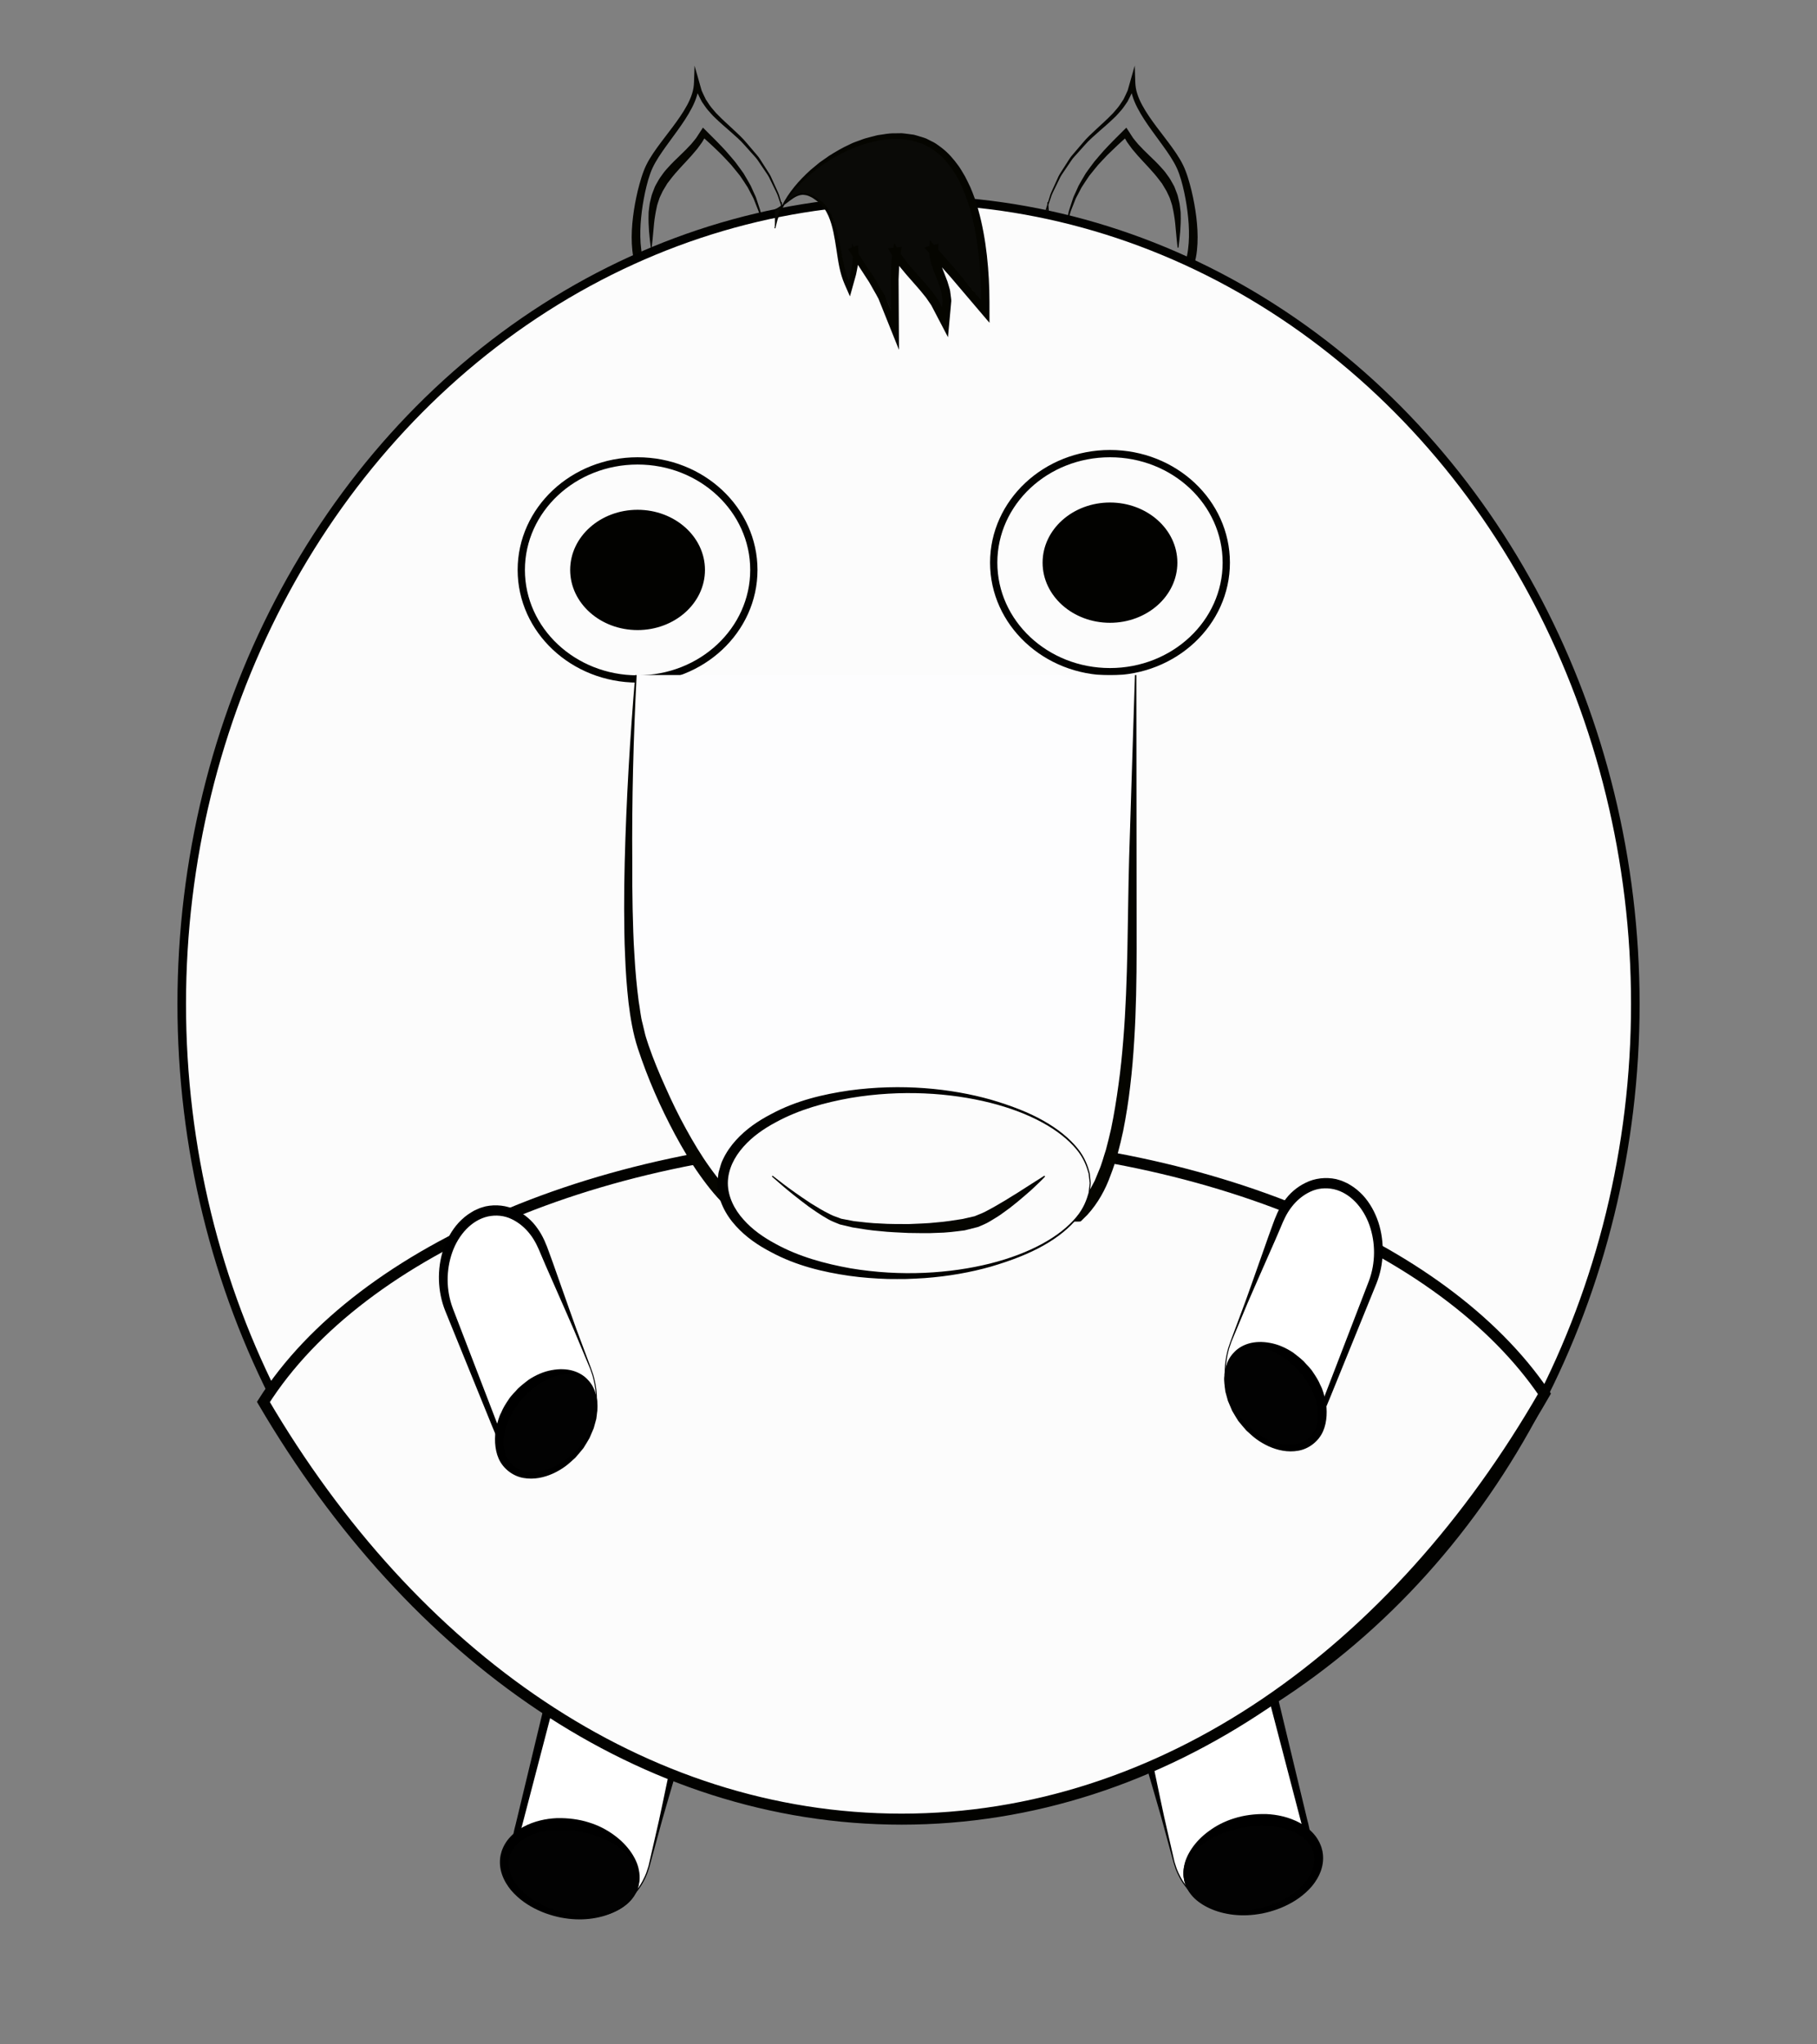 <?xml version="1.0" encoding="utf-8"?>
<!-- Generator: Adobe Illustrator 16.0.0, SVG Export Plug-In . SVG Version: 6.00 Build 0)  -->
<!DOCTYPE svg PUBLIC "-//W3C//DTD SVG 1.1//EN" "http://www.w3.org/Graphics/SVG/1.1/DTD/svg11.dtd">
<svg version="1.1" xmlns="http://www.w3.org/2000/svg" xmlns:xlink="http://www.w3.org/1999/xlink" x="0px" y="0px" width="200px"
	 height="225px" viewBox="0 0 200 225" enable-background="new 0 0 200 225" xml:space="preserve">
<rect x="0" y="0" width="200" height="225" fill="#808080" stroke="none"/>
<g id="Ext">
</g>
<g id="Guides">
</g>
<g id="_x31_2_Col_Grid_1_" display="none" enable-background="new    ">
	<g id="Rectangle_xA0_Image_23_" display="inline" opacity="0.102">
	</g>
	<g id="Rectangle_xA0_Image_21_" display="inline" opacity="0.102">
	</g>
	<g id="Rectangle_xA0_Image_19_" display="inline" opacity="0.102">
	</g>
	<g id="Rectangle_xA0_Image_17_" display="inline" opacity="0.102">
	</g>
	<g id="Rectangle_xA0_Image_15_" display="inline" opacity="0.102">
	</g>
	<g id="Rectangle_xA0_Image_13_" display="inline" opacity="0.102">
	</g>
	<g id="Rectangle_xA0_Image_11_" display="inline" opacity="0.102">
	</g>
	<g id="Rectangle_xA0_Image_9_" display="inline" opacity="0.102">
	</g>
	<g id="Rectangle_xA0_Image_7_" display="inline" opacity="0.102">
	</g>
	<g id="Rectangle_xA0_Image_5_" display="inline" opacity="0.102">
	</g>
	<g id="Rectangle_xA0_Image_3_" display="inline" opacity="0.102">
	</g>
	<g id="Rectangle_xA0_Image_1_" display="inline" opacity="0.102">
	</g>
</g>
<g id="Bg">
</g>
<g id="main">
	<g id="Progress">
	</g>
	<g id="Text">
	</g>
</g>
<g id="pane">
</g>
<g id="browserhead">
	<g>
		<g>
			<path fill="#050500" d="M114.953,23.572l0.652-2.132c0.13-0.349,0.302-0.684,0.451-1.026l0.465-1.024
				c0.17-0.334,0.394-0.636,0.588-0.955l0.605-0.947c0.197-0.32,0.472-0.58,0.703-0.873l0.729-0.857
				c0.482-0.59,1.028-1.075,1.578-1.592c0.549-0.511,1.101-0.999,1.609-1.527c0.271-0.251,0.479-0.547,0.723-0.817
				c0.229-0.28,0.402-0.596,0.609-0.889c0.161-0.319,0.309-0.645,0.457-0.969l0.293-1.031l0.486-1.712l0.059,1.776
				c0.015,0.445,0.073,0.893,0.222,1.327c0.139,0.436,0.329,0.86,0.554,1.27c0.445,0.823,0.998,1.599,1.568,2.365
				c0.572,0.767,1.171,1.521,1.74,2.312c0.564,0.791,1.118,1.625,1.474,2.59c0.168,0.439,0.32,0.943,0.448,1.406
				c0.131,0.473,0.247,0.948,0.346,1.427c0.202,0.958,0.353,1.926,0.441,2.905c0.085,0.98,0.104,1.973-0.004,2.976
				c-0.055,0.501-0.146,1.005-0.303,1.504c-0.144,0.501-0.388,0.991-0.705,1.451l-0.24,0.347l-0.418-0.212l-1.691-0.854l-1.75-0.727
				l-1.801-0.594c-0.615-0.154-1.227-0.323-1.844-0.468c-0.626-0.113-1.248-0.245-1.878-0.345l-1.901-0.244
				c-1.271-0.142-2.553-0.236-3.839-0.308l-0.255-0.014l0.006-0.228c0.037-1.546,0.084-3.09,0.153-4.629h0.1
				c0.103,1.538,0.185,3.071,0.255,4.604l-0.249-0.241c1.295-0.01,2.593,0.005,3.894,0.067c0.648,0.04,1.297,0.116,1.947,0.174
				c0.648,0.079,1.293,0.19,1.941,0.284c0.643,0.126,1.283,0.277,1.926,0.416c0.632,0.179,1.262,0.375,1.889,0.575l1.833,0.739
				l1.765,0.889l-0.658,0.136c0.229-0.332,0.434-0.703,0.561-1.127c0.138-0.417,0.227-0.863,0.283-1.316
				c0.121-0.908,0.129-1.85,0.07-2.788c-0.061-0.938-0.183-1.879-0.354-2.809c-0.084-0.466-0.185-0.928-0.3-1.386
				c-0.117-0.467-0.234-0.888-0.4-1.352c-0.293-0.853-0.793-1.654-1.33-2.436c-0.539-0.782-1.123-1.547-1.686-2.335
				c-0.563-0.787-1.116-1.595-1.57-2.474c-0.229-0.438-0.427-0.899-0.57-1.383c-0.153-0.482-0.215-0.996-0.219-1.513l0.545,0.064
				l-0.338,1.107c-0.166,0.349-0.334,0.698-0.514,1.037c-0.225,0.312-0.426,0.644-0.674,0.933c-0.26,0.276-0.493,0.584-0.775,0.833
				c-0.537,0.529-1.113,1.012-1.664,1.499c-0.545,0.485-1.129,0.98-1.601,1.53l-0.737,0.824c-0.236,0.283-0.516,0.533-0.716,0.843
				l-0.62,0.916c-0.199,0.31-0.43,0.603-0.604,0.926l-0.482,0.994c-0.156,0.334-0.335,0.658-0.473,1.002l-0.71,2.114L114.953,23.572
				z"/>
		</g>
		<g>
			<path fill="#050500" d="M117.285,24.91l0.328-1.523c0.051-0.254,0.153-0.498,0.229-0.749l0.244-0.75
				c0.076-0.253,0.207-0.481,0.309-0.725l0.324-0.719c0.25-0.462,0.525-0.912,0.791-1.367c0.308-0.426,0.611-0.858,0.934-1.274
				c0.342-0.397,0.674-0.807,1.025-1.195c0.711-0.771,1.445-1.513,2.188-2.243l0.322-0.316l0.269,0.414l0.469,0.723
				c0.184,0.225,0.357,0.454,0.549,0.673c0.394,0.433,0.812,0.848,1.248,1.264c0.437,0.416,0.879,0.841,1.295,1.308
				c0.209,0.233,0.423,0.461,0.6,0.728l0.279,0.387c0.137,0.184,0.166,0.276,0.254,0.42c0.145,0.272,0.312,0.497,0.418,0.832
				c0.107,0.312,0.264,0.621,0.318,0.933c0.064,0.312,0.168,0.619,0.192,0.934c0.03,0.313,0.101,0.625,0.089,0.937
				c0.039,1.248-0.09,2.451-0.242,3.657h-0.1c-0.077-0.604-0.122-1.21-0.182-1.811c-0.049-0.6-0.104-1.195-0.205-1.773
				c-0.037-0.293-0.11-0.572-0.166-0.856c-0.043-0.287-0.162-0.549-0.241-0.822c-0.071-0.282-0.222-0.505-0.325-0.758
				c-0.092-0.239-0.291-0.506-0.432-0.764c-0.072-0.112-0.166-0.3-0.223-0.35l-0.26-0.342c-0.166-0.231-0.361-0.449-0.545-0.675
				c-0.375-0.445-0.79-0.873-1.199-1.318c-0.414-0.442-0.828-0.901-1.222-1.387c-0.192-0.246-0.37-0.509-0.556-0.762l-0.48-0.82
				l0.591,0.098c-0.77,0.691-1.527,1.393-2.257,2.116c-0.361,0.365-0.701,0.748-1.053,1.122c-0.332,0.39-0.641,0.797-0.968,1.192
				c-0.282,0.424-0.575,0.845-0.846,1.279l-0.356,0.681c-0.113,0.229-0.255,0.448-0.344,0.688l-0.281,0.715
				c-0.088,0.242-0.201,0.474-0.269,0.725l-0.417,1.5L117.285,24.91z"/>
		</g>
		<g>
			<g>
				<path fill="#050500" d="M86.305,23.604l-0.71-2.114c-0.138-0.344-0.316-0.668-0.473-1.002l-0.482-0.994
					c-0.175-0.323-0.405-0.616-0.604-0.926l-0.62-0.916c-0.2-0.31-0.479-0.56-0.716-0.843l-0.737-0.824
					c-0.472-0.55-1.056-1.045-1.601-1.53c-0.551-0.487-1.127-0.97-1.664-1.499c-0.282-0.249-0.516-0.557-0.775-0.833
					c-0.248-0.289-0.449-0.621-0.674-0.933c-0.18-0.339-0.348-0.688-0.514-1.037l-0.338-1.107l0.545-0.064
					c-0.004,0.517-0.065,1.03-0.219,1.513c-0.144,0.483-0.341,0.945-0.57,1.383c-0.454,0.879-1.007,1.687-1.57,2.474
					c-0.562,0.788-1.146,1.553-1.686,2.335c-0.537,0.781-1.037,1.583-1.33,2.436c-0.166,0.464-0.283,0.885-0.4,1.352
					c-0.115,0.458-0.216,0.92-0.3,1.386c-0.172,0.93-0.294,1.87-0.354,2.809c-0.059,0.938-0.051,1.88,0.07,2.788
					c0.057,0.453,0.146,0.899,0.283,1.316c0.127,0.424,0.332,0.795,0.561,1.127l-0.658-0.136l1.765-0.889l1.833-0.739
					c0.627-0.2,1.257-0.396,1.889-0.575c0.643-0.139,1.283-0.29,1.926-0.416c0.648-0.094,1.293-0.205,1.941-0.284
					c0.65-0.058,1.299-0.134,1.947-0.174c1.301-0.062,2.599-0.077,3.894-0.067l-0.249,0.241c0.07-1.532,0.152-3.065,0.255-4.604h0.1
					c0.069,1.539,0.116,3.083,0.153,4.629l0.006,0.228l-0.255,0.014c-1.286,0.071-2.567,0.166-3.839,0.308l-1.901,0.244
					c-0.63,0.1-1.252,0.231-1.878,0.345c-0.617,0.145-1.229,0.313-1.844,0.468l-1.801,0.594l-1.75,0.727l-1.691,0.854l-0.418,0.212
					l-0.24-0.347c-0.317-0.46-0.562-0.95-0.705-1.451c-0.157-0.499-0.248-1.003-0.303-1.504c-0.107-1.003-0.089-1.995-0.004-2.976
					c0.089-0.979,0.239-1.947,0.441-2.905c0.099-0.479,0.215-0.954,0.346-1.427c0.128-0.463,0.28-0.967,0.448-1.406
					c0.355-0.965,0.909-1.799,1.474-2.59c0.569-0.791,1.168-1.545,1.74-2.312c0.57-0.767,1.123-1.542,1.568-2.365
					c0.225-0.409,0.415-0.834,0.554-1.27c0.148-0.435,0.207-0.882,0.222-1.327l0.059-1.776l0.486,1.712l0.293,1.031
					c0.148,0.324,0.296,0.649,0.457,0.969c0.207,0.293,0.381,0.608,0.609,0.889c0.243,0.271,0.452,0.566,0.723,0.817
					c0.509,0.528,1.061,1.017,1.609,1.527c0.55,0.517,1.096,1.002,1.578,1.592l0.729,0.857c0.231,0.293,0.506,0.553,0.703,0.873
					l0.605,0.947c0.194,0.319,0.418,0.621,0.588,0.955l0.465,1.024c0.149,0.343,0.321,0.678,0.451,1.026l0.652,2.132L86.305,23.604z
					"/>
			</g>
			<g>
				<path fill="#050500" d="M83.969,24.934l-0.417-1.5c-0.067-0.251-0.181-0.482-0.269-0.725l-0.281-0.715
					c-0.089-0.24-0.23-0.459-0.344-0.688l-0.356-0.681c-0.271-0.435-0.563-0.855-0.846-1.279c-0.327-0.396-0.636-0.803-0.968-1.192
					c-0.352-0.374-0.691-0.757-1.053-1.122c-0.729-0.724-1.487-1.425-2.257-2.116l0.591-0.098l-0.48,0.82
					c-0.186,0.253-0.363,0.516-0.556,0.762c-0.394,0.485-0.808,0.944-1.222,1.387c-0.409,0.445-0.824,0.873-1.199,1.318
					c-0.184,0.226-0.379,0.443-0.545,0.675l-0.26,0.342c-0.057,0.05-0.15,0.237-0.223,0.35c-0.141,0.258-0.34,0.524-0.432,0.764
					c-0.104,0.253-0.254,0.476-0.325,0.758c-0.079,0.273-0.198,0.535-0.241,0.822c-0.056,0.284-0.129,0.563-0.166,0.856
					c-0.102,0.578-0.156,1.174-0.205,1.773c-0.06,0.601-0.104,1.206-0.182,1.811h-0.1c-0.152-1.206-0.281-2.409-0.242-3.657
					c-0.012-0.312,0.059-0.623,0.089-0.937c0.024-0.314,0.128-0.621,0.192-0.934c0.055-0.312,0.211-0.62,0.318-0.933
					c0.106-0.335,0.273-0.56,0.418-0.832c0.088-0.144,0.117-0.236,0.254-0.42l0.279-0.387c0.177-0.267,0.391-0.494,0.6-0.728
					c0.416-0.467,0.858-0.892,1.295-1.308c0.436-0.416,0.854-0.831,1.248-1.264c0.191-0.219,0.365-0.448,0.549-0.673l0.469-0.723
					l0.269-0.414l0.322,0.316c0.743,0.73,1.478,1.473,2.188,2.243c0.352,0.389,0.684,0.798,1.025,1.195
					c0.322,0.416,0.626,0.849,0.934,1.274c0.266,0.455,0.541,0.905,0.791,1.367l0.324,0.719c0.102,0.243,0.232,0.472,0.309,0.725
					l0.244,0.75c0.075,0.251,0.178,0.495,0.229,0.749l0.328,1.523L83.969,24.934z"/>
			</g>
		</g>
	</g>
	<g>
		<g>
			<g>
				<path fill="#FFFFFF" d="M71.458,205.322c-1.008,4.019-5.08,6.458-9.099,5.451l0,0c-4.019-1.007-6.458-5.08-5.451-9.099
					l3.647-14.55c1.007-4.019,5.08-6.458,9.098-5.451l0,0c4.02,1.007,6.459,5.08,5.451,9.099L71.458,205.322z"/>
				<path d="M71.518,205.339c0,0-0.078,0.292-0.262,0.828c-0.207,0.531-0.559,1.302-1.233,2.127
					c-0.674,0.814-1.675,1.688-3.054,2.26c-1.365,0.576-3.123,0.798-4.92,0.31c-1.78-0.457-3.573-1.691-4.651-3.562
					c-0.545-0.926-0.901-2.002-1.009-3.132c-0.135-1.118,0.082-2.337,0.374-3.399c1.056-4.394,2.183-9.079,3.31-13.766
					c0.105-0.342,0.155-0.583,0.276-0.9c0.126-0.305,0.237-0.627,0.397-0.901c0.279-0.582,0.666-1.104,1.078-1.598
					c0.84-0.978,1.931-1.722,3.113-2.202c1.184-0.484,2.485-0.647,3.736-0.526c0.316,0.016,0.622,0.089,0.93,0.146
					c0.379,0.068,0.581,0.16,0.879,0.238c0.283,0.095,0.595,0.233,0.887,0.354c0.27,0.148,0.551,0.279,0.809,0.446
					c2.064,1.329,3.438,3.534,3.664,5.767c0.135,1.108,0.013,2.217-0.26,3.202c-0.251,0.941-0.531,1.842-0.78,2.711
					c-1.005,3.475-1.886,6.359-2.415,8.4C71.834,204.175,71.518,205.339,71.518,205.339z M71.398,205.306
					c0,0,0.27-1.173,0.742-3.229c0.495-2.05,1.079-5.008,1.832-8.546c0.189-0.884,0.367-1.81,0.591-2.759
					c0.206-0.902,0.261-1.836,0.104-2.781c-0.295-1.878-1.42-3.739-3.183-4.834c-0.216-0.142-0.45-0.254-0.675-0.385
					c-0.234-0.095-0.441-0.201-0.7-0.293c-0.255-0.072-0.59-0.202-0.782-0.228c-0.26-0.049-0.519-0.119-0.785-0.133
					c-1.056-0.112-2.162-0.014-3.186,0.379c-2.066,0.742-3.746,2.56-4.318,4.748c-1.217,4.664-2.435,9.327-3.576,13.699
					c-0.322,1.106-0.514,2.11-0.419,3.167c0.081,1.036,0.386,2.03,0.852,2.909c0.935,1.772,2.563,3.002,4.257,3.505
					c1.687,0.532,3.402,0.381,4.749-0.144c1.369-0.505,2.37-1.361,3.024-2.169c0.664-0.811,1.01-1.57,1.211-2.086
					C71.319,205.597,71.398,205.306,71.398,205.306z"/>
			</g>
			<g>
				
					<ellipse transform="matrix(0.979 0.206 -0.206 0.979 43.755 -8.546)" fill="#020202" cx="62.919" cy="205.868" rx="7.5" ry="5"/>
				<path d="M70.319,207.428c0,0-0.044,0.151-0.125,0.431c-0.101,0.276-0.281,0.685-0.633,1.107
					c-0.681,0.867-2.075,1.759-3.948,2.108c-0.932,0.184-1.975,0.224-3.06,0.097c-0.272-0.043-0.538-0.069-0.829-0.128
					c-0.268-0.065-0.532-0.109-0.812-0.195c-0.564-0.162-1.123-0.349-1.666-0.609c-1.094-0.496-2.152-1.218-3.001-2.211
					c-0.821-1-1.438-2.339-1.144-3.844l0.119-0.449c0.051-0.159,0.139-0.345,0.212-0.515c0.168-0.327,0.353-0.621,0.586-0.885
					c0.453-0.531,1.005-0.952,1.591-1.274c1.18-0.632,2.469-0.909,3.7-0.961c1.228-0.025,2.442,0.134,3.479,0.465
					c1.107,0.334,2.035,0.835,2.824,1.418c1.586,1.152,2.461,2.621,2.686,3.714c0.125,0.545,0.123,0.986,0.093,1.281
					C70.345,207.27,70.319,207.428,70.319,207.428z M70.198,207.398c0,0,0.015-0.149,0.045-0.433
					c0.007-0.281,0.005-0.706-0.169-1.207c-0.154-0.503-0.473-1.074-0.977-1.603c-0.496-0.533-1.153-1.038-1.94-1.451
					c-0.78-0.409-1.708-0.747-2.655-0.977c-1.016-0.234-2.051-0.386-3.146-0.332c-1.086,0.014-2.203,0.239-3.206,0.706
					c-0.995,0.505-1.815,1.232-2.091,2.359c-0.227,0.968,0.16,2.15,0.854,3.027c0.706,0.894,1.646,1.601,2.647,2.1
					c0.495,0.262,1.02,0.456,1.521,0.624c0.533,0.169,1.051,0.287,1.555,0.386c1.022,0.187,2.016,0.206,2.922,0.114
					c0.908-0.092,1.725-0.331,2.393-0.659c0.675-0.316,1.187-0.745,1.514-1.167c0.342-0.414,0.512-0.797,0.609-1.063
					C70.156,207.544,70.198,207.398,70.198,207.398z"/>
			</g>
		</g>
		<g>
			<g>
				<path fill="#FFFFFF" d="M129.206,204.875c1.008,4.019,5.08,6.458,9.099,5.451l0,0c4.019-1.007,6.458-5.08,5.451-9.099
					l-3.647-14.55c-1.007-4.019-5.08-6.458-9.098-5.451l0,0c-4.02,1.007-6.459,5.08-5.451,9.099L129.206,204.875z"/>
				<path d="M129.266,204.858c0,0,0.079,0.291,0.262,0.822c0.201,0.516,0.547,1.275,1.211,2.086
					c0.654,0.808,1.655,1.664,3.024,2.169c1.347,0.524,3.062,0.676,4.749,0.144c1.693-0.503,3.322-1.732,4.257-3.505
					c0.466-0.879,0.771-1.873,0.852-2.909c0.095-1.057-0.097-2.061-0.419-3.167c-1.142-4.372-2.359-9.035-3.576-13.699
					c-0.572-2.188-2.252-4.006-4.318-4.748c-1.023-0.393-2.13-0.491-3.186-0.379c-0.267,0.014-0.525,0.084-0.785,0.133
					c-0.192,0.025-0.527,0.155-0.782,0.228c-0.259,0.092-0.466,0.198-0.7,0.293c-0.225,0.131-0.459,0.243-0.675,0.385
					c-1.763,1.095-2.888,2.956-3.183,4.834c-0.156,0.945-0.102,1.879,0.104,2.781c0.224,0.949,0.401,1.875,0.591,2.759
					c0.753,3.538,1.337,6.496,1.832,8.546C128.996,203.686,129.266,204.858,129.266,204.858z M129.146,204.892
					c0,0-0.316-1.164-0.869-3.199c-0.529-2.041-1.41-4.926-2.415-8.4c-0.249-0.869-0.529-1.77-0.78-2.711
					c-0.272-0.985-0.395-2.094-0.26-3.202c0.227-2.232,1.6-4.438,3.664-5.767c0.258-0.167,0.539-0.298,0.809-0.446
					c0.292-0.12,0.604-0.259,0.887-0.354c0.298-0.078,0.5-0.17,0.879-0.238c0.308-0.057,0.613-0.13,0.93-0.146
					c1.251-0.121,2.553,0.042,3.736,0.526c1.183,0.48,2.273,1.225,3.113,2.202c0.412,0.493,0.799,1.016,1.078,1.598
					c0.16,0.274,0.271,0.597,0.397,0.901c0.121,0.317,0.171,0.559,0.276,0.9c1.127,4.687,2.254,9.372,3.31,13.766
					c0.292,1.062,0.509,2.281,0.374,3.399c-0.107,1.13-0.464,2.206-1.009,3.132c-1.078,1.871-2.871,3.105-4.651,3.562
					c-1.797,0.488-3.555,0.267-4.92-0.31c-1.379-0.571-2.38-1.445-3.054-2.26c-0.675-0.825-1.026-1.596-1.233-2.127
					C129.225,205.184,129.146,204.892,129.146,204.892z"/>
			</g>
			<g>
				
					<ellipse transform="matrix(-0.979 0.206 -0.206 -0.979 314.849 378.063)" fill="#020202" cx="137.745" cy="205.421" rx="7.5" ry="5"/>
				<path d="M130.466,206.951c0,0,0.042,0.146,0.124,0.425c0.098,0.267,0.268,0.649,0.609,1.063
					c0.327,0.422,0.839,0.851,1.514,1.167c0.668,0.328,1.484,0.567,2.393,0.659c0.906,0.092,1.899,0.072,2.922-0.114
					c0.504-0.099,1.021-0.217,1.555-0.386c0.502-0.168,1.026-0.362,1.521-0.624c1.001-0.499,1.941-1.206,2.647-2.1
					c0.694-0.877,1.081-2.06,0.854-3.027c-0.275-1.127-1.096-1.854-2.091-2.359c-1.003-0.467-2.12-0.692-3.206-0.706
					c-1.096-0.054-2.131,0.098-3.146,0.332c-0.947,0.229-1.875,0.567-2.655,0.977c-0.787,0.413-1.444,0.918-1.94,1.451
					c-0.504,0.528-0.822,1.1-0.977,1.603c-0.174,0.501-0.176,0.926-0.169,1.207C130.451,206.802,130.466,206.951,130.466,206.951z
					 M130.345,206.98c0,0-0.025-0.158-0.072-0.45c-0.03-0.295-0.032-0.736,0.093-1.281c0.225-1.093,1.1-2.562,2.686-3.714
					c0.789-0.583,1.717-1.084,2.824-1.418c1.037-0.331,2.252-0.49,3.479-0.465c1.231,0.052,2.521,0.329,3.7,0.961
					c0.586,0.322,1.138,0.743,1.591,1.274c0.233,0.264,0.418,0.558,0.586,0.885c0.073,0.17,0.161,0.355,0.212,0.515l0.119,0.449
					c0.294,1.505-0.322,2.844-1.144,3.844c-0.849,0.993-1.907,1.715-3.001,2.211c-0.543,0.261-1.102,0.447-1.666,0.609
					c-0.28,0.086-0.545,0.13-0.812,0.195c-0.291,0.059-0.557,0.085-0.829,0.128c-1.085,0.127-2.128,0.087-3.06-0.097
					c-1.873-0.35-3.268-1.241-3.948-2.108c-0.352-0.423-0.532-0.831-0.633-1.107C130.389,207.132,130.345,206.98,130.345,206.98z"/>
			</g>
		</g>
	</g>
	
		<ellipse fill="#FCFCFC" stroke="#020200" stroke-width="0.943" stroke-miterlimit="10" cx="100.002" cy="110.508" rx="79.999" ry="88.508"/>
	<g>
		<path fill="#0A0A07" d="M85.297,25.125c0.888-5.64,10.397-11.845,16.339-9.341c5.64,2.376,6.484,12.285,6.44,17.466
			c-1.796-2.373-3.795-4.337-5.645-6.582c-0.538,2.901,1.912,4.543,1.329,7.462c-1.159-2.658-3.966-4.466-5.285-7.154
			c-0.523,2.111-0.314,5.109-0.294,7.584c-0.992-3.008-2.78-4.878-4.321-7.468c0.242,1.422-0.06,2.785-0.409,3.989
			c-1.16-2.357-0.863-6.985-2.994-8.826c-2.646-2.286-3.331,0.019-5.16,0.846"/>
		<path fill="#050500" d="M85.248,25.113c0.1-0.409,0.151-0.828,0.29-1.229c0.166-0.39,0.276-0.818,0.495-1.184
			c0.384-0.761,0.863-1.473,1.4-2.135c0.537-0.666,1.142-1.271,1.773-1.849l0.988-0.82l1.053-0.74
			c0.726-0.458,1.469-0.897,2.258-1.253c0.382-0.206,0.799-0.333,1.205-0.485c0.403-0.163,0.824-0.276,1.25-0.378l0.635-0.162
			l0.653-0.096c0.435-0.073,0.874-0.123,1.321-0.111l0.668-0.009c0.224,0.01,0.447,0.051,0.671,0.076l0.672,0.088
			c0.22,0.054,0.438,0.127,0.657,0.19c0.238,0.077,0.391,0.107,0.702,0.227l0.562,0.285c0.37,0.153,0.762,0.448,1.148,0.739
			c0.757,0.581,1.329,1.263,1.86,1.994c0.263,0.363,0.469,0.757,0.704,1.136c0.214,0.388,0.39,0.791,0.585,1.188
			c0.351,0.806,0.639,1.632,0.873,2.468c0.47,1.672,0.766,3.372,0.959,5.076c0.192,1.705,0.28,3.414,0.281,5.127l0.002,2.271
			l-1.508-1.772l-2.764-3.251l-2.9-3.271l1.563-0.404c-0.01,0.26-0.025,0.516-0.048,0.773c-0.009,0.129,0.035,0.26,0.049,0.39
			l0.052,0.392c0.062,0.267,0.161,0.54,0.237,0.812l0.336,0.861c0.12,0.313,0.245,0.618,0.361,0.938l0.154,0.516
			c0.046,0.175,0.112,0.337,0.139,0.523l0.074,0.562c0.016,0.188,0.062,0.373,0.049,0.562l-0.104,1.14l-0.257,2.813l-1.379-2.638
			l-0.461-0.88l-0.584-0.849c-0.434-0.553-0.902-1.104-1.396-1.654c-0.5-0.553-0.996-1.132-1.484-1.736l-0.693-0.965l-0.602-1.059
			l1.51-0.162l-0.139,0.871c-0.039,0.294-0.111,0.574-0.127,0.88c-0.026,0.613-0.065,1.222-0.083,1.841l0.022,3.792l0.023,3.954
			l-1.489-3.713l-0.764-1.903c-0.15-0.311-0.339-0.607-0.506-0.912l-0.516-0.911l-1.172-1.803l-1.16-1.87l1.095-0.403l0.073,1.103
			c-0.015,0.362-0.056,0.722-0.085,1.082c-0.057,0.353-0.137,0.696-0.204,1.044c-0.087,0.339-0.187,0.67-0.28,1.005l-0.389,1.395
			l-0.575-1.31c-0.574-1.307-0.721-2.607-0.92-3.875c-0.195-1.264-0.384-2.525-0.868-3.656c-0.129-0.274-0.262-0.553-0.441-0.792
			c-0.162-0.257-0.372-0.463-0.6-0.666c-0.245-0.222-0.488-0.396-0.74-0.556c-0.264-0.141-0.538-0.278-0.826-0.304
			c-0.584-0.103-1.146,0.244-1.647,0.624c-0.507,0.383-1.021,0.805-1.625,1.061l-0.041-0.092c0.577-0.268,1.063-0.691,1.563-1.098
			c0.249-0.204,0.514-0.398,0.81-0.541c0.291-0.15,0.632-0.22,0.96-0.183c0.666,0.065,1.24,0.455,1.73,0.856
			c0.248,0.206,0.494,0.433,0.678,0.701c0.204,0.255,0.355,0.545,0.503,0.833c0.555,1.179,0.786,2.463,1.026,3.723
			c0.244,1.257,0.426,2.549,0.963,3.705l-0.121,0.011c0.084-0.324,0.174-0.648,0.252-0.975c0.058-0.329,0.128-0.658,0.174-0.988
			c0.02-0.333,0.053-0.667,0.062-1l-0.084-0.996l-0.024-0.285l0.152,0.238c0.771,1.214,1.57,2.413,2.387,3.604l0.555,0.933
			c0.18,0.314,0.38,0.617,0.544,0.939l0.851,2.002l-0.152,0.025l-0.059-3.805c0.013-0.635,0.049-1.271,0.072-1.906
			c0.014-0.317,0.088-0.632,0.129-0.947l0.146-0.947l0.036-0.23l0.124,0.214l0.552,0.957l0.653,0.896
			c0.47,0.572,0.955,1.133,1.459,1.682c0.501,0.55,0.988,1.114,1.455,1.7c0.221,0.304,0.43,0.615,0.645,0.923l0.53,0.996
			l-0.179,0.02l0.079-0.939c0.015-0.156-0.032-0.312-0.046-0.468l-0.062-0.468c-0.146-0.614-0.365-1.212-0.615-1.802
			c-0.251-0.592-0.478-1.199-0.637-1.832l-0.071-0.485c-0.016-0.162-0.061-0.323-0.053-0.486l0.071-0.98l0.017-0.225l0.156,0.18
			l2.852,3.261l2.789,3.329l-0.162,0.054c0.011-1.678-0.064-3.356-0.24-5.024c-0.178-1.667-0.455-3.326-0.896-4.943
			c-0.223-0.808-0.494-1.601-0.809-2.375c-0.18-0.378-0.339-0.766-0.533-1.135c-0.216-0.357-0.402-0.734-0.641-1.076
			c-0.475-0.683-1.011-1.336-1.66-1.851c-0.326-0.254-0.643-0.521-1.032-0.694l-0.558-0.296l-0.587-0.191
			c-0.198-0.061-0.395-0.133-0.595-0.186l-0.619-0.092c-0.206-0.026-0.411-0.069-0.619-0.083l-0.625-0.001
			c-0.418-0.021-0.834,0.02-1.248,0.082l-0.621,0.077l-0.611,0.145c-0.408,0.09-0.814,0.19-1.205,0.341
			c-0.396,0.138-0.798,0.257-1.175,0.442c-0.774,0.318-1.511,0.722-2.233,1.145l-1.051,0.688l-0.993,0.77
			c-0.636,0.545-1.249,1.117-1.797,1.752c-0.548,0.632-1.04,1.312-1.442,2.047c-0.228,0.353-0.342,0.758-0.52,1.134
			c-0.15,0.388-0.218,0.81-0.33,1.213L85.248,25.113z"/>
	</g>
	<g>
		<g>
			<ellipse fill="none" stroke="#020200" stroke-width="0.8" stroke-miterlimit="10" cx="70.178" cy="62.726" rx="12.8" ry="12"/>
			
				<ellipse fill="#020200" stroke="#020200" stroke-width="0.438" stroke-miterlimit="10" cx="70.178" cy="62.726" rx="7.199" ry="6.4"/>
		</g>
		<g>
			<ellipse fill="none" stroke="#020200" stroke-width="0.8" stroke-miterlimit="10" cx="122.178" cy="61.925" rx="12.8" ry="12"/>
			
				<ellipse fill="#020200" stroke="#020200" stroke-width="0.438" stroke-miterlimit="10" cx="122.178" cy="61.925" rx="7.199" ry="6.4"/>
		</g>
	</g>
	<path fill="#FCFCFC" stroke="#020200" stroke-width="1.213" stroke-miterlimit="10" d="M170,153.403
		c-11.093-16.396-38.332-27.993-70.201-27.993c-32.451,0-60.113,12.02-70.806,28.889c16.397,27.968,41.767,45.914,70.245,45.914
		C128.02,200.213,153.622,181.881,170,153.403z"/>
	<g>
		<g>
			<path fill="#FDFDFE" d="M70,74.296c0,0-2.709,30.374,0,40.001c1.587,5.641,6.989,17.363,12.223,20c4.093,2.062,18.334,0,18.334,0
				c-3.422-0.663,18.172,0.129,18.334,0c5.985-4.771,6.091-22.347,6.11-30.001c0.019-7.5,0-30,0-30"/>
			<path fill="#050500" d="M70.078,74.303c-0.355,6.863-0.537,13.737-0.482,20.593c-0.008,1.714,0.002,3.425,0.038,5.135
				c0.046,1.708,0.082,3.419,0.201,5.116c0.092,1.7,0.249,3.392,0.466,5.057c0.148,0.816,0.209,1.678,0.428,2.454l0.283,1.186
				c0.089,0.357,0.252,0.804,0.375,1.201c0.529,1.544,1.188,3.126,1.881,4.653c0.682,1.541,1.42,3.06,2.232,4.53
				c0.809,1.47,1.667,2.915,2.633,4.255c0.961,1.338,2.006,2.62,3.18,3.618c0.585,0.479,1.211,0.932,1.809,1.142
				c0.434,0.191,0.743,0.226,1.06,0.295c0.284,0.086,0.755,0.111,1.124,0.172c1.594,0.175,3.275,0.176,4.95,0.126
				c3.355-0.108,6.765-0.486,10.101-0.923l-0.065,2.759c-0.161-0.041-0.212-0.027-0.573-0.161l-0.074-0.031
				c-0.072-0.034-0.145-0.076-0.213-0.122c-0.068-0.047-0.134-0.099-0.193-0.154c0.053,0.098-0.529-0.553-0.44-1.071
				c0.067-0.61,0.199-0.662,0.312-0.844c0.134-0.166,0.312-0.305,0.483-0.39c0.104-0.05,0.149-0.064,0.23-0.092l0.109-0.032
				l0.047-0.01l0.092-0.019l0.145-0.022c0.316-0.039,0.525-0.044,0.758-0.055l1.305-0.021l2.539,0.022l5.041,0.117l5.027,0.146
				l2.505,0.068l1.222,0.021l0.118-0.001c0.028-0.001,0.012-0.001-0.013,0.002c0.059-0.003-0.064-0.006-0.294,0.072
				c-0.079-0.026-0.521,0.354-0.427,0.275l0.029-0.027l0.225-0.219l0.45-0.438c0.134-0.145,0.338-0.296,0.413-0.435l0.281-0.415
				c0.188-0.281,0.4-0.512,0.569-0.882l0.54-1.015l0.447-1.091c0.324-0.713,0.509-1.51,0.768-2.265
				c0.207-0.78,0.406-1.566,0.582-2.36c0.334-1.598,0.59-3.219,0.814-4.853c0.229-1.633,0.396-3.281,0.527-4.936
				c0.539-6.611,0.455-13.334,0.643-20.034l0.638-20.106h0.156l0.02,20.107l0.009,10.054c-0.004,3.352-0.052,6.706-0.264,10.055
				c-0.102,1.674-0.238,3.347-0.44,5.014c-0.187,1.668-0.456,3.326-0.782,4.974c-0.355,1.642-0.764,3.279-1.381,4.849
				c-0.559,1.578-1.41,3.105-2.551,4.354l-0.447,0.441l-0.224,0.221l-0.028,0.027c-0.016,0.029-0.121,0.054-0.117,0.049
				l-0.088,0.005l-0.161,0.004l-1.261-0.012l-2.514-0.053l-5.025-0.111l-5.023-0.083l-2.511-0.005l-1.251,0.028
				c-0.207,0.01-0.416,0.02-0.611,0.045c-0.048,0.006-0.1,0.016-0.128,0.024l-0.016,0.004c0.034-0.024,0.038-0.012,0.063-0.106
				c-0.033-0.141-0.05-0.092-0.043-0.105c-0.006-0.004-0.007-0.002,0.008,0.002c0.068,0.027,0.178,0.049,0.273,0.068l0.889,0.186
				l-0.896,0.12c-3.412,0.459-6.839,0.79-10.283,0.885c-1.721,0.038-3.448,0.029-5.168-0.171c-0.844-0.114-1.748-0.248-2.54-0.576
				c-0.827-0.312-1.534-0.847-2.201-1.398c-1.315-1.138-2.397-2.5-3.394-3.905c-0.998-1.407-1.869-2.898-2.688-4.412
				c-1.628-3.035-3.013-6.196-4.093-9.474c-0.539-1.636-0.822-3.356-1.031-5.061c-0.191-1.712-0.316-3.429-0.377-5.147
				c-0.087-1.719-0.09-3.438-0.104-5.157c-0.002-1.72,0.017-3.438,0.062-5.156c0.173-6.874,0.581-13.738,1.161-20.588L70.078,74.303
				z"/>
		</g>
		<g>
			<ellipse fill="#FCFCFC" cx="100" cy="130.213" rx="20" ry="10"/>
			<path fill="#020200" d="M120.058,130.219c0,0-0.022,0.378-0.108,1.082c-0.182,0.694-0.502,1.734-1.367,2.775
				c-0.846,1.042-2.113,2.098-3.736,3.008c-1.62,0.919-3.588,1.676-5.785,2.32c-2.203,0.628-4.662,1.067-7.289,1.262
				c-0.662,0.031-1.314,0.085-2.012,0.099c-0.67-0.001-1.34,0.018-2.031-0.001c-1.401-0.047-2.822-0.146-4.256-0.349
				c-2.861-0.414-5.84-1.114-8.603-2.608c-1.385-0.719-2.735-1.62-3.86-2.862c-1.117-1.212-2.031-2.877-2.047-4.731l0.009-0.139
				l0.004-0.035l0.009-0.071L79,129.827l0.031-0.282c0.032-0.199,0.019-0.35,0.088-0.59c0.139-0.451,0.252-0.969,0.457-1.351
				c0.376-0.799,0.875-1.503,1.436-2.121c1.125-1.241,2.476-2.143,3.859-2.862c2.762-1.494,5.743-2.187,8.604-2.604
				c5.74-0.783,11.175-0.233,15.586,1.008c2.196,0.644,4.166,1.397,5.785,2.318c1.622,0.91,2.891,1.966,3.736,3.007
				c0.865,1.042,1.184,2.082,1.366,2.769c0.088,0.712,0.11,1.095,0.109,1.095V130.219z M119.942,130.213
				c0,0-0.027-0.374-0.121-1.067c-0.188-0.669-0.509-1.678-1.37-2.688c-0.842-1.011-2.104-2.034-3.717-2.912
				c-1.611-0.882-3.564-1.63-5.76-2.182c-4.385-1.093-9.771-1.463-15.361-0.524c-2.775,0.499-5.645,1.261-8.248,2.692
				c-1.303,0.696-2.549,1.561-3.537,2.681c-0.99,1.113-1.705,2.483-1.713,4.001c0.004,1.495,0.725,2.901,1.714,4.001
				c0.987,1.12,2.233,1.984,3.536,2.68c2.604,1.433,5.473,2.193,8.248,2.693c5.584,0.938,10.979,0.568,15.361-0.524
				c2.195-0.552,4.148-1.3,5.76-2.182c1.613-0.878,2.875-1.901,3.717-2.912c0.861-1.011,1.182-2.021,1.369-2.683
				c0.096-0.699,0.123-1.079,0.122-1.079V130.213z"/>
		</g>
		<g>
			<path fill="#050500" d="M85.039,129.393c0,0,0.41,0.317,1.129,0.872c0.721,0.551,1.773,1.31,3.066,2.16
				c0.657,0.409,1.371,0.847,2.156,1.229c0.381,0.203,0.818,0.317,1.199,0.475c0.461,0.088,0.932,0.177,1.41,0.269
				c0.951,0.109,1.914,0.229,2.935,0.261c1.009,0.073,2.04,0.049,3.067,0.062c1.025-0.054,2.055-0.062,3.054-0.181
				c1.007-0.075,1.973-0.234,2.903-0.382c0.447-0.103,0.888-0.202,1.318-0.301c0.324-0.144,0.855-0.33,1.195-0.515
				c0.723-0.369,1.439-0.793,2.105-1.187c0.648-0.415,1.27-0.764,1.793-1.114c0.533-0.341,0.997-0.637,1.38-0.881
				c0.771-0.488,1.21-0.767,1.21-0.767l0.078,0.094c0,0-0.355,0.387-1.023,1.012c-0.327,0.321-0.738,0.694-1.227,1.104
				c-0.48,0.418-1.036,0.879-1.659,1.361c-0.321,0.232-0.654,0.475-1,0.726c-0.352,0.245-0.767,0.48-1.17,0.731
				c-0.431,0.262-0.771,0.389-1.302,0.617c-0.479,0.122-0.97,0.246-1.469,0.372c-0.994,0.129-2.021,0.269-3.058,0.278
				c-1.038,0.065-2.089,0.015-3.138,0.011c-1.047-0.06-2.094-0.081-3.121-0.202c-1.023-0.076-2.052-0.248-3.027-0.408
				c-0.473-0.111-0.938-0.222-1.395-0.329c-0.48-0.202-0.93-0.354-1.324-0.593c-0.797-0.448-1.494-0.935-2.135-1.389
				c-1.256-0.937-2.265-1.758-2.954-2.353c-0.686-0.598-1.077-0.939-1.077-0.939L85.039,129.393z"/>
		</g>
	</g>
	<g>
		<g>
			<g>
				<path fill="#FFFFFF" d="M65.017,150.643c1.458,3.687,0.334,8.205-2.513,10.096l0,0c-2.846,1.89-6.335,0.433-7.794-3.254
					l-5.283-13.348c-1.46-3.688-0.335-8.206,2.511-10.096l0,0c2.848-1.89,6.337-0.434,7.795,3.253L65.017,150.643z"/>
				<path d="M65.068,150.623c0,0,0.09,0.263,0.256,0.752c0.137,0.504,0.324,1.249,0.371,2.221c0.043,0.969-0.05,2.16-0.438,3.462
					c-0.424,1.272-1.164,2.716-2.556,3.726c-0.675,0.488-1.534,0.885-2.462,0.965c-0.93,0.087-1.916-0.115-2.796-0.58
					c-0.875-0.476-1.63-1.2-2.208-2.058c-0.598-0.86-0.94-1.86-1.333-2.801c-1.561-3.84-3.226-7.935-4.891-12.03
					c-0.852-2.12-0.927-4.586-0.216-6.764c0.365-1.089,0.926-2.123,1.711-2.975c0.404-0.418,0.832-0.796,1.348-1.101l0.339-0.2
					l0.417-0.188c0.28-0.139,0.559-0.19,0.838-0.28c1.138-0.24,2.344-0.101,3.332,0.395c1,0.475,1.819,1.21,2.395,2.05
					c0.594,0.819,0.969,1.779,1.258,2.595c0.316,0.835,0.591,1.653,0.87,2.433c1.112,3.12,2.003,5.735,2.7,7.536
					C64.681,149.589,65.068,150.623,65.068,150.623z M64.965,150.662c0,0-0.425-1.018-1.17-2.8c-0.725-1.79-1.865-4.307-3.189-7.343
					c-0.33-0.76-0.689-1.544-1.029-2.369c-0.343-0.85-0.686-1.611-1.236-2.315c-0.534-0.696-1.228-1.284-2.028-1.663
					c-0.799-0.391-1.727-0.478-2.608-0.288c-1.819,0.411-3.252,2.039-3.93,3.965c-0.676,1.938-0.684,4.145,0.066,6.144
					c1.584,4.113,3.168,8.227,4.654,12.084c0.383,0.972,0.691,1.924,1.225,2.715c0.521,0.8,1.195,1.473,1.971,1.939
					c0.783,0.448,1.666,0.665,2.518,0.617c0.86-0.048,1.64-0.366,2.318-0.818c1.355-0.903,2.129-2.284,2.578-3.522
					c0.431-1.265,0.533-2.449,0.482-3.405c-0.046-0.961-0.232-1.698-0.365-2.191C65.055,150.922,64.965,150.662,64.965,150.662z"/>
			</g>
			<g>
				<path fill="#020202" d="M65.383,153.005c1.045,2.409-0.369,6.004-3.157,8.032c-2.788,2.029-5.896,1.723-6.939-0.686
					c-1.045-2.408,0.37-6.004,3.156-8.032C61.232,150.29,64.339,150.598,65.383,153.005z"/>
				<path d="M65.436,152.989c0,0,0.037,0.13,0.109,0.373c0.068,0.243,0.207,0.591,0.2,1.08c0.064,0.483-0.025,1.056-0.11,1.717
					c-0.088,0.322-0.183,0.664-0.282,1.025c-0.147,0.345-0.303,0.708-0.465,1.087c-0.202,0.358-0.431,0.725-0.667,1.105
					c-0.285,0.343-0.574,0.707-0.895,1.061c-0.36,0.313-0.704,0.664-1.12,0.961c-0.38,0.281-0.863,0.562-1.335,0.778
					c-0.959,0.434-2.092,0.692-3.249,0.487c-1.157-0.19-2.251-1.021-2.737-2.138c-0.459-1.031-0.486-2.372-0.264-3.462
					c0.158-0.545,0.279-1.107,0.545-1.596c0.21-0.52,0.507-0.979,0.809-1.426c0.285-0.46,0.693-0.812,1.024-1.206
					c0.382-0.36,0.764-0.657,1.183-0.977c0.371-0.245,0.81-0.492,1.25-0.674c0.428-0.183,0.863-0.312,1.289-0.387
					c0.848-0.161,1.658-0.128,2.328,0.063c0.67,0.193,1.189,0.531,1.535,0.872c0.703,0.69,0.824,1.268,0.85,1.248L65.436,152.989z
					 M65.332,153.026c0,0-0.063-0.116-0.184-0.335c-0.129-0.209-0.339-0.516-0.697-0.803c-0.352-0.291-0.866-0.545-1.49-0.617
					c-0.619-0.081-1.332,0-2.049,0.255c-0.361,0.117-0.716,0.305-1.074,0.497c-0.35,0.194-0.68,0.426-1.07,0.712
					c-0.291,0.277-0.66,0.574-0.981,0.886c-0.282,0.359-0.644,0.67-0.882,1.082c-0.274,0.389-0.553,0.784-0.744,1.232
					c-0.248,0.426-0.371,0.899-0.535,1.367c-0.215,0.981-0.289,1.873,0.062,2.875c0.359,0.889,1.141,1.544,2.086,1.748
					c0.942,0.207,1.957,0.032,2.846-0.332c0.455-0.191,0.848-0.395,1.265-0.676c0.386-0.256,0.729-0.577,1.091-0.846
					c0.322-0.314,0.617-0.642,0.912-0.952c0.248-0.348,0.49-0.684,0.721-1.006c0.187-0.353,0.365-0.69,0.535-1.012
					c0.118-0.345,0.23-0.672,0.335-0.979c0.132-0.634,0.229-1.204,0.158-1.666c0.011-0.467-0.128-0.82-0.196-1.063
					c-0.071-0.243-0.109-0.373-0.109-0.373L65.332,153.026z"/>
			</g>
		</g>
		<g>
			<g>
				<path fill="#FFFFFF" d="M135.497,147.643c-1.458,3.687-0.334,8.205,2.513,10.096l0,0c2.846,1.89,6.335,0.433,7.794-3.254
					l5.283-13.348c1.46-3.688,0.335-8.206-2.511-10.096l0,0c-2.848-1.89-6.337-0.434-7.795,3.253L135.497,147.643z"/>
				<path d="M135.549,147.662c0,0-0.09,0.26-0.256,0.748c-0.133,0.493-0.319,1.23-0.365,2.191c-0.051,0.956,0.052,2.141,0.482,3.405
					c0.449,1.238,1.223,2.619,2.578,3.522c0.679,0.452,1.458,0.771,2.318,0.818c0.852,0.048,1.734-0.169,2.518-0.617
					c0.775-0.467,1.449-1.14,1.971-1.939c0.533-0.791,0.842-1.743,1.225-2.715c1.486-3.857,3.07-7.971,4.654-12.084
					c0.75-1.999,0.742-4.206,0.066-6.144c-0.678-1.926-2.11-3.554-3.93-3.965c-0.882-0.189-1.81-0.103-2.608,0.288
					c-0.801,0.379-1.494,0.967-2.028,1.663c-0.551,0.704-0.894,1.466-1.236,2.315c-0.34,0.825-0.699,1.609-1.029,2.369
					c-1.324,3.036-2.465,5.553-3.189,7.343C135.974,146.645,135.549,147.662,135.549,147.662z M135.445,147.623
					c0,0,0.388-1.034,1.064-2.844c0.697-1.801,1.588-4.416,2.7-7.536c0.279-0.779,0.554-1.598,0.87-2.433
					c0.289-0.815,0.664-1.775,1.258-2.595c0.575-0.84,1.395-1.575,2.395-2.05c0.988-0.495,2.194-0.635,3.332-0.395
					c0.279,0.09,0.558,0.142,0.838,0.28l0.417,0.188l0.339,0.2c0.516,0.305,0.943,0.683,1.348,1.101
					c0.785,0.852,1.346,1.886,1.711,2.975c0.711,2.178,0.636,4.644-0.216,6.764c-1.665,4.096-3.33,8.19-4.891,12.03
					c-0.393,0.94-0.735,1.94-1.333,2.801c-0.578,0.857-1.333,1.582-2.208,2.058c-0.88,0.465-1.866,0.667-2.796,0.58
					c-0.928-0.08-1.787-0.477-2.462-0.965c-1.392-1.01-2.132-2.453-2.556-3.726c-0.388-1.302-0.48-2.493-0.438-3.462
					c0.047-0.972,0.234-1.717,0.371-2.221C135.355,147.886,135.445,147.623,135.445,147.623z"/>
			</g>
			<g>
				<path fill="#020202" d="M135.131,150.005c-1.045,2.409,0.369,6.004,3.157,8.032c2.788,2.029,5.896,1.723,6.939-0.686
					c1.045-2.408-0.37-6.004-3.156-8.032C139.281,147.29,136.175,147.598,135.131,150.005z"/>
				<path d="M135.184,150.021c0,0-0.038,0.13-0.109,0.373c-0.068,0.243-0.207,0.597-0.196,1.063
					c-0.071,0.462,0.026,1.032,0.158,1.666c0.104,0.308,0.217,0.635,0.335,0.979c0.17,0.321,0.349,0.659,0.535,1.012
					c0.23,0.322,0.473,0.658,0.721,1.006c0.295,0.311,0.59,0.638,0.912,0.952c0.362,0.269,0.705,0.59,1.091,0.846
					c0.417,0.281,0.81,0.484,1.265,0.676c0.889,0.364,1.903,0.539,2.846,0.332c0.945-0.204,1.727-0.859,2.086-1.748
					c0.352-1.002,0.277-1.894,0.062-2.875c-0.164-0.468-0.287-0.941-0.535-1.367c-0.191-0.448-0.47-0.844-0.744-1.232
					c-0.238-0.412-0.6-0.723-0.882-1.082c-0.321-0.312-0.69-0.608-0.981-0.886c-0.391-0.286-0.721-0.518-1.07-0.712
					c-0.358-0.192-0.713-0.38-1.074-0.497c-0.717-0.255-1.43-0.336-2.049-0.255c-0.624,0.072-1.139,0.326-1.49,0.617
					c-0.358,0.287-0.568,0.594-0.697,0.803c-0.12,0.219-0.184,0.335-0.184,0.335L135.184,150.021z M135.08,149.982L135.08,149.982
					c0.025,0.021,0.146-0.557,0.85-1.247c0.346-0.341,0.865-0.679,1.535-0.872c0.67-0.191,1.48-0.225,2.328-0.063
					c0.426,0.075,0.861,0.204,1.289,0.387c0.44,0.182,0.879,0.429,1.25,0.674c0.419,0.319,0.801,0.616,1.183,0.977
					c0.331,0.395,0.739,0.746,1.024,1.206c0.302,0.447,0.599,0.906,0.809,1.426c0.266,0.488,0.387,1.051,0.545,1.596
					c0.223,1.09,0.195,2.431-0.264,3.462c-0.486,1.116-1.58,1.947-2.737,2.138c-1.157,0.205-2.29-0.054-3.249-0.487
					c-0.472-0.216-0.955-0.497-1.335-0.778c-0.416-0.297-0.76-0.647-1.12-0.961c-0.32-0.354-0.609-0.718-0.895-1.061
					c-0.236-0.381-0.465-0.747-0.667-1.105c-0.162-0.379-0.317-0.742-0.465-1.087c-0.1-0.361-0.194-0.703-0.282-1.025
					c-0.085-0.661-0.175-1.233-0.11-1.717c-0.007-0.489,0.132-0.837,0.2-1.08c0.072-0.243,0.109-0.373,0.109-0.373L135.08,149.982z"
					/>
			</g>
		</g>
	</g>
</g>
</svg>
